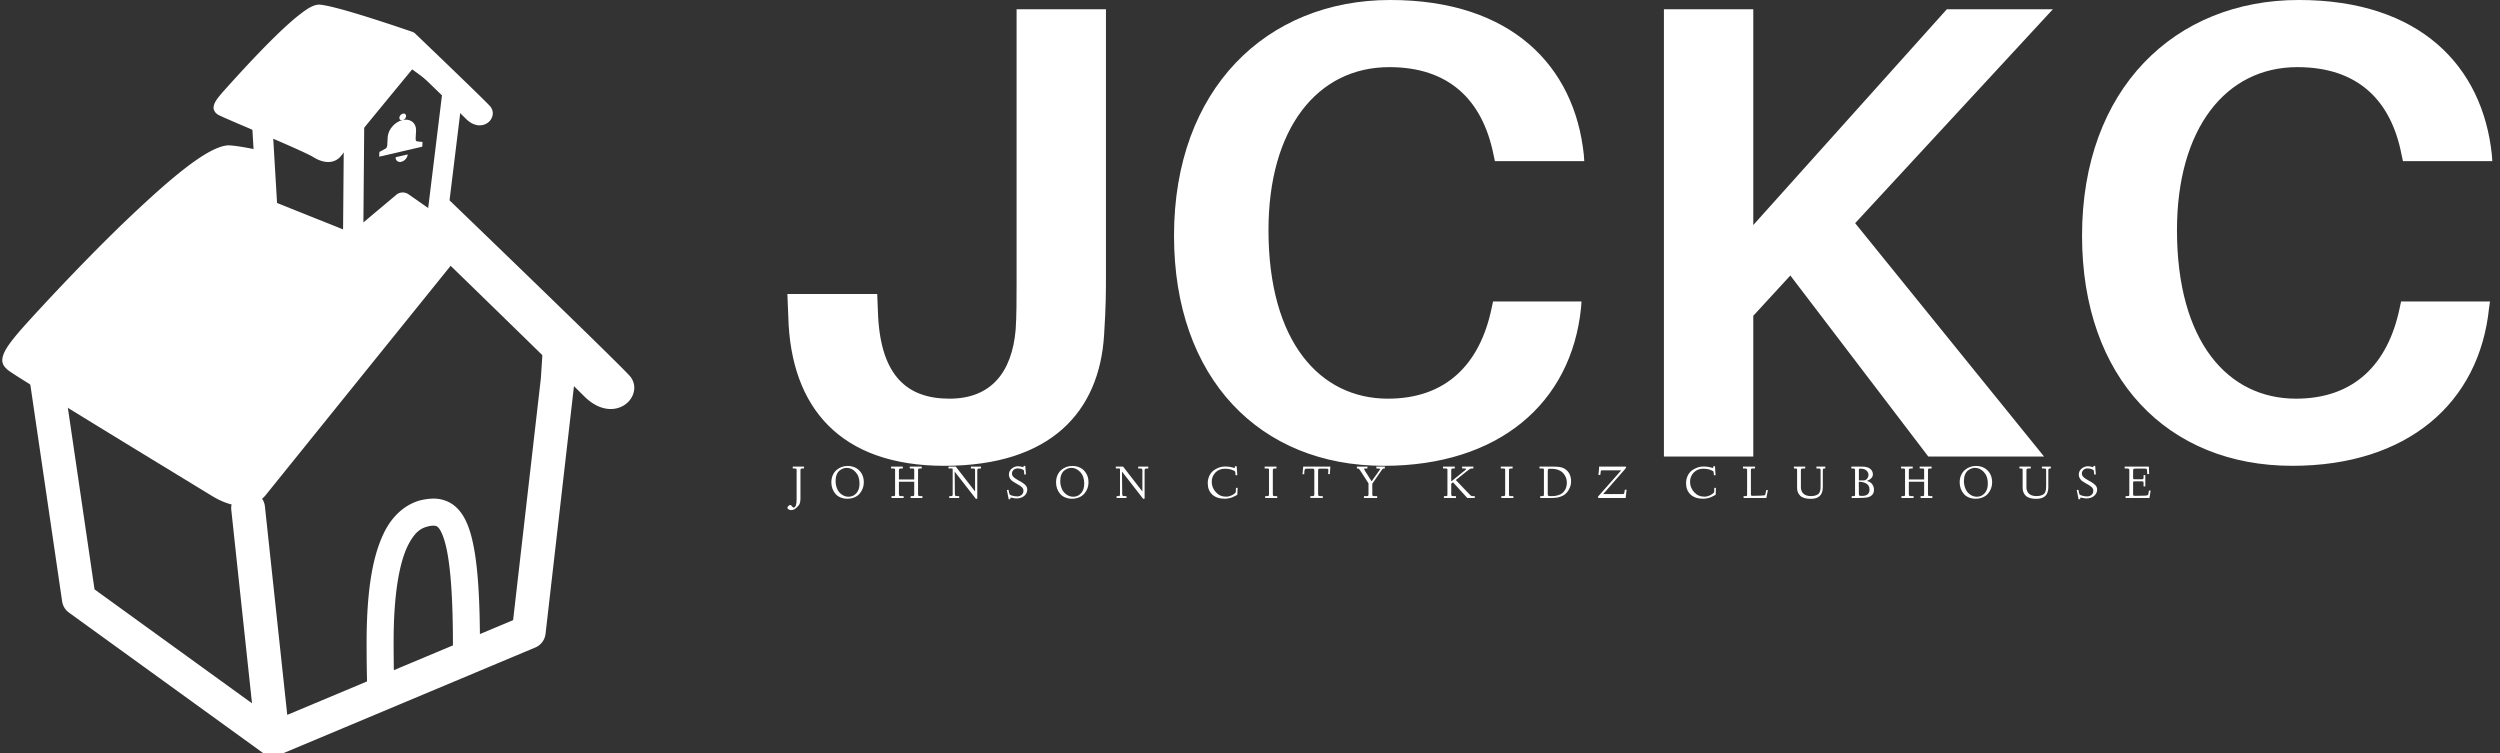 <svg data-v-423bf9ae="" xmlns="http://www.w3.org/2000/svg" viewBox="0 0 322 97" class="iconLeftSlogan"><rect x="0" y="0" width="322" height="97" fill="#333333" stroke="none"/><!----><!----><!----><g data-v-423bf9ae="" id="a8ef9dfa-5ba8-4bcf-9a0b-997d4c02fcfc" fill="white" transform="matrix(5.964,0,0,5.964,97.18,-22.187)"><path d="M7.59 3.92L5.66 3.92L5.66 9.81C5.66 10.21 5.66 10.53 5.64 10.84C5.56 11.76 5.11 12.33 4.21 12.33C3.30 12.33 2.74 11.84 2.67 10.56L2.65 10.07L0.71 10.07L0.73 10.56C0.78 12.53 1.86 13.78 4.10 13.78C6.40 13.78 7.45 12.61 7.55 10.95C7.59 10.33 7.59 10.02 7.59 9.62ZM13.73 3.72C11.06 3.72 9.06 5.64 9.06 8.81C9.06 11.89 10.91 13.78 13.59 13.78C16.07 13.78 17.64 12.43 17.85 10.37L17.86 10.23L15.95 10.23L15.92 10.37C15.67 11.58 14.94 12.33 13.68 12.33C12.21 12.33 11.10 11.10 11.10 8.69C11.10 6.50 12.15 5.17 13.71 5.17C14.99 5.17 15.72 5.87 15.96 7.06L15.99 7.20L17.92 7.20L17.91 7.06C17.71 5.15 16.35 3.72 13.73 3.72ZM23.77 8.54L28.04 3.92L25.75 3.92L21.57 8.58L21.57 3.92L19.64 3.92L19.64 13.58L21.57 13.58L21.57 10.54L22.37 9.67L25.35 13.58L27.85 13.58ZM33.35 3.72C30.67 3.72 28.67 5.64 28.67 8.81C28.67 11.89 30.52 13.78 33.21 13.78C35.69 13.78 37.25 12.43 37.46 10.37L37.48 10.23L35.56 10.23L35.53 10.37C35.28 11.58 34.55 12.33 33.29 12.33C31.82 12.33 30.72 11.10 30.72 8.69C30.72 6.50 31.77 5.17 33.32 5.17C34.61 5.17 35.34 5.87 35.57 7.06L35.60 7.20L37.53 7.20L37.52 7.06C37.32 5.15 35.97 3.72 33.35 3.72Z"></path></g><!----><g data-v-423bf9ae="" id="09e5b9c4-1f45-4020-bf9e-fe9ebdd034a5" transform="matrix(1.037,0,0,1.037,0.293,0.594)" stroke="none" fill="white"><path d="M29.772 62.251c-1.037 0-2.286-.347-3.771-1.254-2.594-1.586-15.195-9.244-21.579-13.22C2.266 46.428.915 45.59.634 45.332.446 45.14 0 44.799 0 44.157c.033-.89.675-1.939 2.732-4.25 1.727-1.92 6.853-7.493 12.124-12.597 5.333-5.099 10.543-9.736 13.233-9.829l.089.002c.925.043 2.478.325 4.43.748a.45.45 0 0 1 .355.413l.388 6.558 10.137 4.054 5.963-5.006a.446.446 0 0 1 .547-.025l3.54 2.476.292-2.377a.458.458 0 0 1 .198-.32.46.46 0 0 1 .374-.058l.989.285.188.107c.011.011 20.551 19.78 22.324 21.747l-.334.302-.335.299c-.832-.925-6.427-6.376-11.778-11.56a5767.11 5767.11 0 0 0-10.421-10.062l-.375-.106-.318 2.597a.447.447 0 0 1-.265.355.446.446 0 0 1-.439-.042l-3.873-2.708-5.904 4.959a.453.453 0 0 1-.457.072l-10.65-4.261a.456.456 0 0 1-.283-.393l-.384-6.499c-1.773-.379-3.196-.625-3.955-.658h-.041c-1.84-.093-7.421 4.495-12.607 9.577C10.238 33.034 5.118 38.6 3.404 40.506 1.359 42.751.87 43.827.903 44.155c0 .192.087.258.37.539.008.029 1.528 1.019 3.626 2.317a1417.18 1417.18 0 0 0 7.851 4.839c5.816 3.563 11.992 7.32 13.722 8.378 1.384.845 2.473 1.123 3.303 1.123 1.167-.004 1.875-.547 2.264-1.021.771-.967 23.265-28.84 23.265-28.84a.453.453 0 0 1 .324-.167.448.448 0 0 1 .341.126c0 .002 13.455 13.072 16.921 16.541 1.004 1.002 1.936 1.339 2.684 1.341 1.218-.002 2.021-.917 2.023-1.741a1.336 1.336 0 0 0-.359-.907l.335-.299.334-.302c.399.444.593.983.591 1.508-.008 1.385-1.249 2.637-2.924 2.639-1.031.002-2.193-.475-3.319-1.603-3.127-3.122-14.419-14.101-16.565-16.186-2.705 3.355-22.239 27.562-22.952 28.457-.513.641-1.492 1.354-2.953 1.354h-.013z"></path><path d="M60.19 12.957c-.268-.297-1.478-1.482-2.937-2.896a1.255 1.255 0 0 0-.498-.844L55.172 8.05c-2.215-2.134-4.317-4.146-4.317-4.146S41.327.607 39.352.522C37.378.437 29.48 9.315 27.934 11.03c-1.546 1.716-1.202 1.889-.944 2.147.106.106 1.883.866 4.043 1.789l.631 10.62c.029.487.333.911.788 1.094l10.653 4.26c.01.004.02.002.029.006.142.052.288.085.435.085h.003c.137 0 .27-.027.397-.07.04-.013.074-.036.113-.053.086-.039.168-.082.243-.139.018-.013.039-.018.056-.032l5.431-4.561 3.363 2.353a1.258 1.258 0 0 0 1.969-.879l1.813-14.82c.404.395.755.741 1.001.987 1.545 1.545 3.008 0 2.232-.86zm-26.57 3.119c2.367 1.02 4.615 2.013 5.279 2.42 1.545.946 2.403.428 2.747 0 .055-.069.338-.415.771-.942l-.089 10.366-8.2-3.281-.508-8.563zm19.279 9.191l-2.438-1.706a1.254 1.254 0 0 0-1.532.068l-4.076 3.424.107-12.595 5.533-6.727 4.175 3.075-1.769 14.461z"></path><path d="M40.478 19.548c-.538 0-1.154-.181-1.851-.608-1.241-.769-9.198-4.054-11.332-5.025-.342-.173-.433-.173-.674-.371-.049-.054-.379-.301-.379-.75.037-.596.379-1.059 1.304-2.114 1.158-1.282 5.843-6.554 9.029-9.161C37.67.655 38.482.043 39.321 0h.01c.017 0 .047-.001.092.005 2.293.163 11.555 3.401 11.6 3.406l.189.115c.013.012 8.543 8.172 9.363 9.081.232.256.35.581.348.891-.01.82-.719 1.494-1.628 1.498-.561 0-1.162-.264-1.706-.81-1.28-1.282-5.237-5.1-6.52-6.337a6327.444 6327.444 0 0 0-9.019 10.974 1.98 1.98 0 0 1-1.562.726l-.01-.001zm-13.096-6.745c.08.039.198.097.346.163.299.138.719.321 1.22.54 1.006.435 2.341 1.003 3.718 1.593 2.768 1.187 5.643 2.43 6.504 2.954.579.354 1.008.456 1.307.456.412-.004.633-.186.761-.336.352-.443 9.383-11.418 9.385-11.422a.528.528 0 0 1 .373-.188.52.52 0 0 1 .392.145c.002.002 5.384 5.186 6.939 6.741.402.402.736.505.969.505.382 0 .585-.291.585-.455a.28.28 0 0 0-.078-.194c-.682-.76-8.35-8.105-9.228-8.945-.491-.169-2.595-.889-4.89-1.618-2.602-.833-5.537-1.676-6.356-1.698l-.013-.001c-.005 0-.014 0-.033-.003-.24.016-1.114.494-2.048 1.289-1.019.831-2.226 1.976-3.419 3.176-2.391 2.401-4.726 5.021-5.497 5.876-.447.495-.723.851-.876 1.09a1.538 1.538 0 0 0-.149.278.447.447 0 0 1 .023.022l.065.032zm23.283-5.346l.362-.375-.362.375zM77.569 46.385c-1.731-1.922-22.301-21.723-22.301-21.723l-.99-.283-.381 3.114-.003.003-4.153-2.904-6.169 5.181-10.652-4.261-.406-6.841c-1.939-.422-3.495-.701-4.354-.738-4.424-.192-21.633 18.429-25.092 22.275C-.393 44.052.377 44.437.952 45.015c.116.116 1.075.734 2.546 1.657-.026.193-.036.39-.006.592v-.002l3.942 26.856c.083.562.385 1.061.846 1.396l24.097 17.432c.014.01.031.013.045.022.159.109.331.197.516.26.026.009.051.015.077.022a1.932 1.932 0 0 0 .817.081c.031-.003.059-.014.089-.019.074-.011.146-.027.22-.047.063-.017.126-.034.187-.057.03-.012.062-.016.092-.028l31.783-13.33a2.103 2.103 0 0 0 1.273-1.695l3.589-31.272.005-.059c.601.592 1.115 1.102 1.5 1.487 3.46 3.458 6.73 0 4.999-1.926zM11.458 72.631L8.062 49.502c6.689 4.123 15.986 9.774 18.174 11.112.902.551 1.697.876 2.396 1.044a2.091 2.091 0 0 0-.188 1.097l2.574 24.027-19.56-14.151zm37.149 6.564c-.006-6.268.787-9.961 1.737-11.941.987-1.976 1.82-2.283 2.713-2.485a2.71 2.71 0 0 1 .5-.052c.334.021.359.033.547.188.285.225.889 1.291 1.258 3.66.388 2.348.612 5.903.612 11.023l-7.34 3.078a217.376 217.376 0 0 1-.027-3.471zm18.285-32.751l-3.444 30.009-4.124 1.729c-.054-6.141-.427-9.969-1.166-12.517-.406-1.367-.929-2.423-1.749-3.204-.814-.793-1.93-1.121-2.851-1.103-.37 0-.735.039-1.095.103-1.816.275-3.902 1.607-5.152 4.353-1.287 2.739-2.052 6.844-2.06 13.38 0 1.806.019 3.421.054 4.868l-9.91 4.156-2.776-25.908a2.081 2.081 0 0 0-.637-1.282c.159-.136.297-.276.407-.414.742-.93 21.796-27.022 23.188-28.747l3.978 3.702a4965.34 4965.34 0 0 1 7.566 7.379l-.229 3.496z"></path><g><path d="M49.323 14.046c-.01.227.167.366.395.314a.59.59 0 0 0 .436-.503c.011-.227-.164-.366-.395-.312a.59.59 0 0 0-.436.501zM48.858 18.956c-.022.406.297.659.709.564.413-.098.765-.504.785-.911l-1.494.347z"></path><path d="M52.166 17.646c0-.004.016-.256.031-.591 0-.008-.514-.026-.751-.091-.072-.021-.107-.231-.107-.262l.057-1.087c.021-.929-.719-1.5-1.677-1.278-.956.222-1.773 1.154-1.848 2.096-.002.009-.024.485-.057 1.086-.002.032-.07.271-.157.332-.266.177-.802.431-.814.447-.017.335-.029.587-.031.593l5.354-1.245z"></path></g></g><!----><g data-v-423bf9ae="" id="efa55e92-eb78-4263-a93b-967ae65d8d12" fill="white" transform="matrix(0.433,0,0,0.433,101.878,58.765)"><path d="M-1.07 15.35L-1.07 15.35L-1.07 15.35Q-1.07 15.07-0.75 14.78L-0.75 14.78L-0.75 14.78Q-0.43 14.49-0.20 14.49L-0.20 14.49L-0.20 14.49Q0.01 14.49 0.29 14.88L0.29 14.88L0.29 14.88Q0.56 15.25 0.77 15.26L0.77 15.26L0.77 15.26Q1.68 15.26 1.68 12.75L1.68 12.75L1.68 4.14L1.68 4.14Q1.68 3.81 1.58 3.72L1.58 3.72L1.58 3.72Q1.48 3.64 1.05 3.64L1.05 3.64L0.53 3.64L0.53 3.08L3.89 3.08L3.86 3.64L3.42 3.64L3.42 3.64Q3.03 3.64 2.93 3.73L2.93 3.73L2.93 3.73Q2.82 3.84 2.82 4.28L2.82 4.28L2.82 12.44L2.82 12.44Q2.82 13.80 2.45 14.39L2.45 14.39L2.45 14.39Q2.28 14.67 1.79 15.16L1.79 15.16L1.79 15.16Q1.33 15.62 0.96 15.80L0.96 15.80L0.96 15.80Q0.53 16.03 0.03 16.02L0.03 16.02L0.03 16.02Q-0.36 16.02-0.72 15.80L-0.72 15.80L-0.72 15.80Q-1.07 15.59-1.07 15.35ZM12.01 7.83L12.01 7.83L12.01 7.83Q12.01 6.62 12.41 5.68L12.41 5.68L12.41 5.68Q12.83 4.72 13.52 4.12L13.52 4.12L13.52 4.12Q14.21 3.51 15.07 3.19L15.07 3.19L15.07 3.19Q15.91 2.88 16.86 2.88L16.86 2.88L16.86 2.88Q18.12 2.88 19.17 3.40L19.17 3.40L19.17 3.40Q20.25 3.93 20.97 5.07L20.97 5.07L20.97 5.07Q21.66 6.17 21.67 7.75L21.67 7.75L21.67 7.75Q21.67 8.70 21.36 9.54L21.36 9.54L21.36 9.54Q21.05 10.38 20.45 11.10L20.45 11.10L20.45 11.10Q19.84 11.81 18.91 12.22L18.91 12.22L18.91 12.22Q17.94 12.63 16.75 12.64L16.75 12.64L16.75 12.64Q15.62 12.64 14.68 12.23L14.68 12.23L14.68 12.23Q13.75 11.83 13.19 11.14L13.19 11.14L13.19 11.14Q12.61 10.45 12.32 9.60L12.32 9.60L12.32 9.60Q12.01 8.72 12.01 7.83ZM13.27 7.38L13.27 7.38L13.27 7.38Q13.27 8.52 13.70 9.60L13.70 9.60L13.70 9.60Q14.10 10.64 15.03 11.33L15.03 11.33L15.03 11.33Q15.94 12.03 17.13 12.04L17.13 12.04L17.13 12.04Q18.50 12.04 19.44 11.01L19.44 11.01L19.44 11.01Q20.39 9.97 20.39 8.10L20.39 8.10L20.39 8.10Q20.39 5.99 19.23 4.72L19.23 4.72L19.23 4.72Q18.08 3.46 16.57 3.45L16.57 3.45L16.57 3.45Q16.05 3.45 15.51 3.65L15.51 3.65L15.51 3.65Q14.96 3.85 14.46 4.25L14.46 4.25L14.46 4.25Q13.91 4.68 13.59 5.48L13.59 5.48L13.59 5.48Q13.27 6.27 13.27 7.38ZM30.15 3.64L29.78 3.64L29.78 3.08L33.27 3.08L33.27 3.64L32.91 3.64L32.91 3.64Q32.40 3.64 32.25 3.75L32.25 3.75L32.25 3.75Q32.12 3.84 32.11 4.25L32.11 4.25L32.11 6.91L36.66 6.91L36.66 4.14L36.66 4.14Q36.66 3.77 36.57 3.71L36.57 3.71L36.57 3.71Q36.46 3.64 35.93 3.64L35.93 3.64L35.34 3.64L35.33 3.08L38.88 3.08L38.88 3.64L38.49 3.64L38.49 3.64Q38.01 3.64 37.91 3.74L37.91 3.74L37.91 3.74Q37.80 3.83 37.80 4.22L37.80 4.22L37.80 11.29L37.80 11.29Q37.80 11.67 37.93 11.77L37.93 11.77L37.93 11.77Q38.09 11.87 38.64 11.87L38.64 11.87L39.11 11.87L39.09 12.41L35.61 12.41L35.59 11.87L36.00 11.87L36.00 11.87Q36.47 11.87 36.57 11.77L36.57 11.77L36.57 11.77Q36.66 11.67 36.66 11.25L36.66 11.25L36.66 7.58L32.11 7.58L32.11 11.25L32.11 11.25Q32.11 11.67 32.26 11.77L32.26 11.77L32.26 11.77Q32.42 11.87 33.12 11.87L33.12 11.87L33.52 11.87L33.50 12.41L29.91 12.41L29.90 11.87L30.26 11.87L30.26 11.87Q30.81 11.87 30.88 11.80L30.88 11.80L30.88 11.80Q30.97 11.70 30.97 11.25L30.97 11.25L30.97 4.09L30.97 4.09Q30.97 3.76 30.84 3.71L30.84 3.71L30.84 3.71Q30.67 3.64 30.15 3.64L30.15 3.64ZM46.86 3.64L46.85 3.08L49.02 3.08L54.76 10.48L54.76 4.14L54.76 4.14Q54.76 3.81 54.60 3.72L54.60 3.72L54.60 3.72Q54.45 3.64 53.99 3.64L53.99 3.64L53.50 3.64L53.53 3.08L56.51 3.08L56.51 3.64L56.18 3.64L56.18 3.64Q55.72 3.64 55.57 3.75L55.57 3.75L55.57 3.75Q55.42 3.86 55.42 4.25L55.42 4.25L55.42 12.32L55.42 12.47L55.42 12.47Q55.42 12.52 55.41 12.57L55.41 12.57L55.41 12.57Q55.39 12.61 55.36 12.64L55.36 12.64L55.36 12.64Q55.34 12.65 55.29 12.65L55.29 12.65L55.10 12.65L55.04 12.65L55.01 12.65L54.98 12.64L54.98 12.64Q54.95 12.64 54.94 12.63L54.94 12.63L54.94 12.63Q54.93 12.61 54.93 12.60L54.93 12.60L54.93 12.60Q54.93 12.58 54.91 12.57L54.91 12.57L54.91 12.57Q54.89 12.54 54.86 12.50L54.86 12.50L54.86 12.50Q54.84 12.48 54.82 12.45L54.82 12.45L54.82 12.45Q54.80 12.41 54.79 12.40L54.79 12.40L48.69 4.56L48.75 11.22L48.75 11.22Q48.75 11.67 48.92 11.77L48.92 11.77L48.92 11.77Q49.08 11.87 49.79 11.87L49.79 11.87L50.03 11.87L50.03 12.41L47.09 12.41L47.09 11.87L47.51 11.87L47.51 11.87Q47.89 11.87 48.00 11.76L48.00 11.76L48.00 11.76Q48.09 11.66 48.10 11.25L48.10 11.25L48.10 3.80L47.95 3.64L46.86 3.64ZM64.22 10.04L64.22 10.04L64.71 9.98L64.89 10.85L64.89 10.85Q65.00 11.33 65.07 11.41L65.07 11.41L65.07 11.41Q65.14 11.49 65.55 11.64L65.55 11.64L65.55 11.64Q66.39 11.95 67.29 11.95L67.29 11.95L67.29 11.95Q68.07 11.95 68.61 11.49L68.61 11.49L68.61 11.49Q69.15 11.04 69.15 10.26L69.15 10.26L69.15 10.26Q69.15 9.65 68.69 9.21L68.69 9.21L68.69 9.21Q68.21 8.76 67.35 8.30L67.35 8.30L66.78 7.98L66.78 7.98Q66.04 7.55 65.80 7.36L65.80 7.36L65.80 7.36Q65.44 7.08 65.13 6.59L65.13 6.59L65.13 6.59Q64.82 6.10 64.82 5.46L64.82 5.46L64.82 5.46Q64.82 4.39 65.66 3.68L65.66 3.68L65.66 3.68Q66.50 2.97 67.61 2.97L67.61 2.97L67.61 2.97Q67.89 2.97 68.24 3.04L68.24 3.04L68.24 3.04Q68.43 3.08 68.77 3.17L68.77 3.17L69.01 3.25L69.01 3.25Q69.10 3.25 69.15 3.16L69.15 3.16L69.15 3.16Q69.20 3.05 69.20 2.98L69.20 2.98L69.21 2.88L69.69 2.85L69.90 5.41L69.40 5.43L69.28 4.18L69.28 4.18Q68.53 3.62 67.37 3.62L67.37 3.62L67.37 3.62Q66.73 3.62 66.22 4.05L66.22 4.05L66.22 4.05Q65.74 4.47 65.74 5.12L65.74 5.12L65.74 5.12Q65.74 5.72 66.19 6.17L66.19 6.17L66.19 6.17Q66.62 6.60 67.49 7.08L67.49 7.08L68.26 7.50L68.26 7.50Q69.21 8.03 69.75 8.59L69.75 8.59L69.75 8.59Q70.28 9.15 70.28 9.92L70.28 9.92L70.28 9.92Q70.28 10.99 69.43 11.76L69.43 11.76L69.43 11.76Q68.56 12.54 67.10 12.54L67.10 12.54L67.10 12.54Q66.54 12.54 66.04 12.41L66.04 12.41L66.04 12.41Q65.54 12.29 65.48 12.29L65.48 12.29L65.48 12.29Q65.23 12.29 65.23 12.58L65.23 12.58L65.24 12.76L64.76 12.80L64.76 12.80Q64.70 12.41 64.22 10.04ZM78.85 7.83L78.85 7.83L78.85 7.83Q78.85 6.62 79.25 5.68L79.25 5.68L79.25 5.68Q79.67 4.72 80.36 4.12L80.36 4.12L80.36 4.12Q81.05 3.51 81.91 3.19L81.91 3.19L81.91 3.19Q82.75 2.88 83.70 2.88L83.70 2.88L83.70 2.88Q84.96 2.88 86.01 3.40L86.01 3.40L86.01 3.40Q87.09 3.93 87.80 5.07L87.80 5.07L87.80 5.07Q88.50 6.17 88.50 7.75L88.50 7.75L88.50 7.75Q88.50 8.70 88.20 9.54L88.20 9.54L88.20 9.54Q87.89 10.38 87.28 11.10L87.28 11.10L87.28 11.10Q86.68 11.81 85.74 12.22L85.74 12.22L85.74 12.22Q84.78 12.63 83.59 12.64L83.59 12.64L83.59 12.64Q82.46 12.64 81.52 12.23L81.52 12.23L81.52 12.23Q80.58 11.83 80.02 11.14L80.02 11.14L80.02 11.14Q79.45 10.45 79.15 9.60L79.15 9.60L79.15 9.60Q78.85 8.72 78.85 7.83ZM80.10 7.38L80.10 7.38L80.10 7.38Q80.10 8.52 80.53 9.60L80.53 9.60L80.53 9.60Q80.94 10.64 81.87 11.33L81.87 11.33L81.87 11.33Q82.78 12.03 83.97 12.04L83.97 12.04L83.97 12.04Q85.34 12.04 86.28 11.01L86.28 11.01L86.28 11.01Q87.23 9.97 87.23 8.10L87.23 8.10L87.23 8.10Q87.23 5.99 86.06 4.72L86.06 4.72L86.06 4.72Q84.92 3.46 83.41 3.45L83.41 3.45L83.41 3.45Q82.89 3.45 82.34 3.65L82.34 3.65L82.34 3.65Q81.80 3.85 81.29 4.25L81.29 4.25L81.29 4.25Q80.75 4.68 80.42 5.48L80.42 5.48L80.42 5.48Q80.10 6.27 80.10 7.38ZM96.63 3.64L96.62 3.08L98.79 3.08L104.53 10.48L104.53 4.14L104.53 4.14Q104.53 3.81 104.37 3.72L104.37 3.72L104.37 3.72Q104.22 3.64 103.76 3.64L103.76 3.64L103.27 3.64L103.30 3.08L106.28 3.08L106.28 3.64L105.96 3.64L105.96 3.64Q105.49 3.64 105.34 3.75L105.34 3.75L105.34 3.75Q105.19 3.86 105.19 4.25L105.19 4.25L105.19 12.32L105.19 12.47L105.19 12.47Q105.19 12.52 105.18 12.57L105.18 12.57L105.18 12.57Q105.16 12.61 105.13 12.64L105.13 12.64L105.13 12.64Q105.12 12.65 105.06 12.65L105.06 12.65L104.87 12.65L104.81 12.65L104.78 12.65L104.75 12.64L104.75 12.64Q104.73 12.64 104.71 12.63L104.71 12.63L104.71 12.63Q104.70 12.61 104.70 12.60L104.70 12.60L104.70 12.60Q104.70 12.58 104.69 12.57L104.69 12.57L104.69 12.57Q104.66 12.54 104.63 12.50L104.63 12.50L104.63 12.50Q104.62 12.48 104.60 12.45L104.60 12.45L104.60 12.45Q104.58 12.41 104.56 12.40L104.56 12.40L98.46 4.56L98.53 11.22L98.53 11.22Q98.53 11.67 98.69 11.77L98.69 11.77L98.69 11.77Q98.85 11.87 99.56 11.87L99.56 11.87L99.80 11.87L99.80 12.41L96.86 12.41L96.86 11.87L97.28 11.87L97.28 11.87Q97.66 11.87 97.77 11.76L97.77 11.76L97.77 11.76Q97.86 11.66 97.87 11.25L97.87 11.25L97.87 3.80L97.73 3.64L96.63 3.64ZM123.97 8.02L123.97 8.02L123.97 8.02Q123.97 6.86 124.44 5.83L124.44 5.83L124.44 5.83Q124.91 4.85 125.66 4.27L125.66 4.27L125.66 4.27Q126.40 3.69 127.30 3.37L127.30 3.37L127.30 3.37Q128.19 3.05 129.04 3.05L129.04 3.05L129.04 3.05Q129.90 3.05 130.57 3.16L130.57 3.16L130.57 3.16Q131.20 3.26 131.50 3.37L131.50 3.37L131.50 3.37Q131.80 3.48 131.84 3.48L131.84 3.48L131.84 3.48Q132.01 3.48 132.03 3.41L132.03 3.41L132.03 3.41Q132.06 3.33 132.06 3.09L132.06 3.09L132.06 2.97L132.59 2.97L132.59 2.97Q132.63 4.30 132.76 5.64L132.76 5.64L132.25 5.65L132.25 5.65Q132.23 5.40 132.21 5.26L132.21 5.26L132.21 5.26Q132.21 5.20 132.21 5.13L132.21 5.13L132.21 5.13Q132.20 5.07 132.19 5.02L132.19 5.02L132.19 5.02Q132.19 4.98 132.19 4.95L132.19 4.95L132.19 4.95Q132.16 4.84 132.16 4.74L132.16 4.74L132.16 4.74Q132.16 4.68 132.12 4.59L132.12 4.59L132.12 4.59Q132.12 4.57 132.09 4.55L132.09 4.55L132.09 4.55Q132.06 4.52 132.06 4.50L132.06 4.50L132.06 4.50Q132.03 4.44 131.96 4.41L131.96 4.41L131.96 4.41Q131.92 4.38 131.89 4.37L131.89 4.37L131.89 4.37Q131.87 4.36 131.84 4.35L131.84 4.35L131.84 4.35Q131.82 4.35 131.80 4.33L131.80 4.33L131.80 4.33Q131.78 4.31 131.74 4.29L131.74 4.29L131.74 4.29Q131.69 4.27 131.65 4.25L131.65 4.25L131.65 4.25Q131.43 4.16 131.40 4.14L131.40 4.14L131.40 4.14Q131.05 3.96 130.41 3.83L130.41 3.83L130.41 3.83Q129.74 3.71 129.08 3.71L129.08 3.71L129.08 3.71Q127.35 3.71 126.26 4.84L126.26 4.84L126.26 4.84Q125.15 5.99 125.16 7.62L125.16 7.62L125.16 7.62Q125.16 9.35 126.38 10.69L126.38 10.69L126.38 10.69Q127.58 12.02 129.40 12.02L129.40 12.02L129.40 12.02Q130.40 12.02 131.35 11.49L131.35 11.49L131.35 11.49Q132.30 10.94 132.32 10.58L132.32 10.58L132.36 9.41L132.86 9.41L132.77 11.45L132.77 11.45Q132.71 11.49 132.58 11.57L132.58 11.57L132.58 11.57Q132.52 11.60 132.06 11.85L132.06 11.85L132.06 11.85Q131.68 12.05 131.24 12.23L131.24 12.23L131.24 12.23Q130.87 12.39 130.22 12.51L130.22 12.51L130.22 12.51Q129.62 12.63 129.05 12.64L129.05 12.64L129.05 12.64Q126.67 12.64 125.31 11.39L125.31 11.39L125.31 11.39Q123.97 10.14 123.97 8.02ZM141.48 3.64L140.89 3.64L140.90 3.08L144.42 3.08L144.42 3.64L144.18 3.64L144.18 3.64Q143.64 3.64 143.47 3.73L143.47 3.73L143.47 3.73Q143.33 3.81 143.33 4.28L143.33 4.28L143.33 11.22L143.33 11.22Q143.33 11.68 143.44 11.77L143.44 11.77L143.44 11.77Q143.55 11.87 144.08 11.87L144.08 11.87L144.63 11.87L144.64 12.41L141.06 12.41L141.05 11.87L141.41 11.87L141.41 11.87Q141.97 11.87 142.08 11.77L142.08 11.77L142.08 11.77Q142.19 11.67 142.19 11.25L142.19 11.25L142.19 4.14L142.19 4.14Q142.19 3.77 142.09 3.71L142.09 3.71L142.09 3.71Q141.98 3.64 141.48 3.64L141.48 3.64ZM152.66 5.35L152.16 5.33L152.16 5.33Q152.28 4.17 152.37 3.08L152.37 3.08L160.45 3.08L160.45 3.08Q160.36 4.13 160.34 4.53L160.34 4.53L160.34 4.53Q160.30 5.26 160.28 5.32L160.28 5.32L159.78 5.30L159.78 5.30Q159.86 4.34 159.86 4.16L159.86 4.16L159.86 4.16Q159.86 3.88 159.71 3.79L159.71 3.79L159.71 3.79Q159.54 3.69 159.14 3.69L159.14 3.69L157.53 3.69L157.53 3.69Q157.03 3.69 156.91 3.79L156.91 3.79L156.91 3.79Q156.81 3.87 156.80 4.36L156.80 4.36L156.80 11.22L156.80 11.22Q156.80 11.66 156.95 11.76L156.95 11.76L156.95 11.76Q157.10 11.87 157.62 11.87L157.62 11.87L158.18 11.87L158.19 12.41L154.50 12.40L154.50 11.87L154.72 11.87L154.72 11.87Q155.39 11.87 155.53 11.79L155.53 11.79L155.53 11.79Q155.67 11.70 155.67 11.28L155.67 11.28L155.67 4.48L155.67 4.48Q155.67 3.92 155.58 3.80L155.58 3.80L155.58 3.80Q155.48 3.69 155.05 3.69L155.05 3.69L153.58 3.69L153.58 3.69Q153.40 3.69 153.33 3.71L153.33 3.71L153.33 3.71Q153.26 3.72 153.15 3.72L153.15 3.72L153.15 3.72Q153.13 3.72 153.01 3.79L153.01 3.79L153.01 3.79Q152.93 3.84 152.90 3.86L152.90 3.86L152.90 3.86Q152.87 3.88 152.83 3.99L152.83 3.99L152.83 3.99Q152.80 4.05 152.78 4.14L152.78 4.14L152.78 4.14Q152.75 4.21 152.73 4.36L152.73 4.36L152.73 4.36Q152.70 4.59 152.70 4.61L152.70 4.61L152.70 4.61Q152.70 4.80 152.69 4.95L152.69 4.95L152.69 4.95Q152.69 5.02 152.68 5.15L152.68 5.15L152.68 5.15Q152.67 5.29 152.66 5.35L152.66 5.35ZM168.33 3.64L168.33 3.64L168.34 3.08L171.48 3.08L171.48 3.64L171.20 3.64L171.20 3.64Q170.75 3.64 170.64 3.66L170.64 3.66L170.64 3.66Q170.47 3.71 170.47 3.82L170.47 3.82L170.47 3.82Q170.47 3.89 170.72 4.31L170.72 4.31L172.72 7.46L175.17 3.99L175.17 3.99Q175.25 3.83 175.26 3.82L175.26 3.82L175.26 3.82Q175.26 3.64 174.34 3.64L174.34 3.64L174.13 3.64L174.11 3.08L176.65 3.08L176.65 3.64L176.59 3.64L176.59 3.64Q176.24 3.64 176.09 3.72L176.09 3.72L176.09 3.72Q175.94 3.80 175.65 4.22L175.65 4.22L172.92 8.17L172.92 11.22L172.92 11.22Q172.92 11.66 173.03 11.77L173.03 11.77L173.03 11.77Q173.13 11.87 173.74 11.87L173.74 11.87L174.38 11.87L174.36 12.41L170.43 12.41L170.44 11.87L171.00 11.87L171.00 11.87Q171.53 11.87 171.66 11.79L171.66 11.79L171.66 11.79Q171.79 11.70 171.79 11.25L171.79 11.25L171.79 8.06L169.49 4.49L169.49 4.49Q169.07 3.84 168.94 3.73L168.94 3.73L168.94 3.73Q168.83 3.64 168.33 3.64ZM194.55 3.64L193.96 3.64L193.96 3.08L197.46 3.08L197.46 3.64L197.02 3.64L197.02 3.64Q196.62 3.64 196.51 3.73L196.51 3.73L196.51 3.73Q196.40 3.84 196.40 4.28L196.40 4.28L196.40 7.50L200.49 4.18L200.49 4.18Q200.84 3.89 200.84 3.77L200.84 3.77L200.84 3.77Q200.84 3.64 200.20 3.64L200.20 3.64L199.65 3.64L199.62 3.08L202.98 3.08L202.98 3.64L202.62 3.64L202.62 3.64Q202.19 3.64 201.97 3.76L201.97 3.76L201.97 3.76Q201.80 3.86 200.92 4.55L200.92 4.55L197.76 7.08L201.99 11.49L201.99 11.49Q202.35 11.87 202.59 11.87L202.59 11.87L203.40 11.87L203.38 12.41L201.17 12.41L196.92 7.74L196.40 8.16L196.40 11.22L196.40 11.22Q196.40 11.70 196.57 11.79L196.57 11.79L196.57 11.79Q196.74 11.87 197.50 11.87L197.50 11.87L197.81 11.87L197.81 12.41L194.23 12.41L194.22 11.87L194.59 11.87L194.59 11.87Q195.10 11.87 195.18 11.79L195.18 11.79L195.18 11.79Q195.27 11.70 195.27 11.25L195.27 11.25L195.27 4.14L195.27 4.14Q195.27 3.77 195.17 3.71L195.17 3.71L195.17 3.71Q195.06 3.64 194.55 3.64L194.55 3.64ZM211.72 3.64L211.13 3.64L211.15 3.08L214.66 3.08L214.66 3.64L214.43 3.64L214.43 3.64Q213.88 3.64 213.71 3.73L213.71 3.73L213.71 3.73Q213.58 3.81 213.58 4.28L213.58 4.28L213.58 11.22L213.58 11.22Q213.58 11.68 213.68 11.77L213.68 11.77L213.68 11.77Q213.79 11.87 214.33 11.87L214.33 11.87L214.87 11.87L214.89 12.41L211.31 12.41L211.29 11.87L211.65 11.87L211.65 11.87Q212.21 11.87 212.33 11.77L212.33 11.77L212.33 11.77Q212.44 11.67 212.44 11.25L212.44 11.25L212.44 4.14L212.44 4.14Q212.44 3.77 212.34 3.71L212.34 3.71L212.34 3.71Q212.23 3.64 211.72 3.64L211.72 3.64ZM222.67 3.64L222.63 3.08L226.41 3.08L226.41 3.08Q227.73 3.08 228.59 3.19L228.59 3.19L228.59 3.19Q229.41 3.29 230.10 3.69L230.10 3.69L230.10 3.69Q231.05 4.27 231.56 5.24L231.56 5.24L231.56 5.24Q232.05 6.21 232.05 7.39L232.05 7.39L232.05 7.39Q232.05 8.05 231.91 8.65L231.91 8.65L231.91 8.65Q231.75 9.29 231.36 9.98L231.36 9.98L231.36 9.98Q230.93 10.73 230.37 11.21L230.37 11.21L230.37 11.21Q229.74 11.76 228.77 12.08L228.77 12.08L228.77 12.08Q227.77 12.41 226.50 12.41L226.50 12.41L222.88 12.41L222.87 11.87L223.24 11.87L223.24 11.87Q223.76 11.87 223.86 11.79L223.86 11.79L223.86 11.79Q223.97 11.70 223.97 11.25L223.97 11.25L223.97 4.14L223.97 4.14Q223.97 3.77 223.88 3.71L223.88 3.71L223.88 3.71Q223.77 3.64 223.25 3.64L223.25 3.64L222.67 3.64ZM225.11 4.39L225.11 11.22L225.11 11.22Q225.11 11.67 225.27 11.77L225.27 11.77L225.27 11.77Q225.43 11.87 226.30 11.87L226.30 11.87L226.30 11.87Q227.35 11.87 228.14 11.61L228.14 11.61L228.14 11.61Q229.00 11.35 229.43 10.99L229.43 10.99L229.43 10.99Q229.93 10.58 230.23 10.05L230.23 10.05L230.23 10.05Q230.54 9.52 230.67 8.96L230.67 8.96L230.67 8.96Q230.79 8.41 230.79 7.82L230.79 7.82L230.79 7.82Q230.79 7.03 230.52 6.34L230.52 6.34L230.52 6.34Q230.25 5.65 229.73 5.05L229.73 5.05L229.73 5.05Q229.20 4.46 228.29 4.09L228.29 4.09L228.29 4.09Q227.36 3.73 226.20 3.73L226.20 3.73L225.68 3.73L225.68 3.73Q225.32 3.73 225.22 3.85L225.22 3.85L225.22 3.85Q225.11 3.99 225.11 4.39L225.11 4.39ZM240.02 12.13L240.02 12.13L240.02 12.13Q240.02 12.08 240.11 11.95L240.11 11.95L240.11 11.95Q240.17 11.87 240.41 11.60L240.41 11.60L240.41 11.60Q240.52 11.48 240.58 11.41L240.58 11.41L240.58 11.41Q240.65 11.33 240.69 11.29L240.69 11.29L246.97 4.18L241.26 4.18L241.26 4.18Q240.99 4.18 240.92 4.31L240.92 4.31L240.92 4.31Q240.86 4.43 240.80 5.09L240.80 5.09L240.80 5.09Q240.80 5.11 240.79 5.13L240.79 5.13L240.79 5.13Q240.78 5.16 240.78 5.21L240.78 5.21L240.78 5.21Q240.77 5.26 240.77 5.30L240.77 5.30L240.77 5.30Q240.74 5.53 240.74 5.58L240.74 5.58L240.18 5.55L240.18 5.55Q240.37 4.02 240.39 3.08L240.39 3.08L248.02 3.08L248.02 3.08Q248.45 3.08 248.45 3.21L248.45 3.21L248.45 3.21Q248.45 3.24 248.40 3.36L248.40 3.36L248.40 3.36Q248.37 3.41 248.29 3.55L248.29 3.55L248.29 3.55Q248.26 3.60 248.14 3.75L248.14 3.75L248.14 3.75Q248.09 3.83 248.04 3.90L248.04 3.90L247.97 3.97L241.60 11.25L247.14 11.25L247.14 11.25Q247.71 11.25 247.77 11.17L247.77 11.17L247.77 11.17Q247.88 11.03 248.04 9.95L248.04 9.95L248.57 9.97L248.57 9.97Q248.57 10.01 248.55 10.11L248.55 10.11L248.55 10.11Q248.53 10.21 248.51 10.40L248.51 10.40L248.51 10.40Q248.49 10.60 248.47 10.79L248.47 10.79L248.47 10.79Q248.33 11.87 248.29 12.41L248.29 12.41L240.33 12.41L240.33 12.41Q240.02 12.41 240.02 12.13ZM266.25 8.02L266.25 8.02L266.25 8.02Q266.25 6.86 266.72 5.83L266.72 5.83L266.72 5.83Q267.19 4.85 267.94 4.27L267.94 4.27L267.94 4.27Q268.69 3.69 269.58 3.37L269.58 3.37L269.58 3.37Q270.48 3.05 271.32 3.05L271.32 3.05L271.32 3.05Q272.19 3.05 272.86 3.16L272.86 3.16L272.86 3.16Q273.49 3.26 273.78 3.37L273.78 3.37L273.78 3.37Q274.09 3.48 274.12 3.48L274.12 3.48L274.12 3.48Q274.29 3.48 274.31 3.41L274.31 3.41L274.31 3.41Q274.34 3.33 274.34 3.09L274.34 3.09L274.34 2.97L274.87 2.97L274.87 2.97Q274.91 4.30 275.04 5.64L275.04 5.64L274.54 5.65L274.54 5.65Q274.51 5.40 274.50 5.26L274.50 5.26L274.50 5.26Q274.50 5.20 274.49 5.13L274.49 5.13L274.49 5.13Q274.48 5.07 274.48 5.02L274.48 5.02L274.48 5.02Q274.47 4.98 274.47 4.95L274.47 4.95L274.47 4.95Q274.44 4.84 274.44 4.74L274.44 4.74L274.44 4.74Q274.44 4.68 274.40 4.59L274.40 4.59L274.40 4.59Q274.40 4.57 274.37 4.55L274.37 4.55L274.37 4.55Q274.34 4.52 274.34 4.50L274.34 4.50L274.34 4.50Q274.31 4.44 274.24 4.41L274.24 4.41L274.24 4.41Q274.20 4.38 274.18 4.37L274.18 4.37L274.18 4.37Q274.15 4.36 274.12 4.35L274.12 4.35L274.12 4.35Q274.11 4.35 274.08 4.33L274.08 4.33L274.08 4.33Q274.06 4.31 274.02 4.29L274.02 4.29L274.02 4.29Q273.98 4.27 273.94 4.25L273.94 4.25L273.94 4.25Q273.71 4.16 273.68 4.14L273.68 4.14L273.68 4.14Q273.33 3.96 272.69 3.83L272.69 3.83L272.69 3.83Q272.02 3.71 271.36 3.71L271.36 3.71L271.36 3.71Q269.64 3.71 268.54 4.84L268.54 4.84L268.54 4.84Q267.44 5.99 267.44 7.62L267.44 7.62L267.44 7.62Q267.44 9.35 268.66 10.69L268.66 10.69L268.66 10.69Q269.86 12.02 271.68 12.02L271.68 12.02L271.68 12.02Q272.69 12.02 273.63 11.49L273.63 11.49L273.63 11.49Q274.58 10.94 274.61 10.58L274.61 10.58L274.65 9.41L275.14 9.41L275.06 11.45L275.06 11.45Q274.99 11.49 274.86 11.57L274.86 11.57L274.86 11.57Q274.80 11.60 274.34 11.85L274.34 11.85L274.34 11.85Q273.96 12.05 273.52 12.23L273.52 12.23L273.52 12.23Q273.16 12.39 272.51 12.51L272.51 12.51L272.51 12.51Q271.90 12.63 271.33 12.64L271.33 12.64L271.33 12.64Q268.95 12.64 267.59 11.39L267.59 11.39L267.59 11.39Q266.25 10.14 266.25 8.02ZM283.66 3.64L283.17 3.64L283.19 3.08L286.77 3.08L286.77 3.64L286.14 3.64L286.14 3.64Q285.76 3.64 285.65 3.72L285.65 3.72L285.65 3.72Q285.54 3.80 285.54 4.16L285.54 4.16L285.54 11.22L285.54 11.22Q285.54 11.57 285.62 11.67L285.62 11.67L285.62 11.67Q285.71 11.77 286.00 11.77L286.00 11.77L286.00 11.77Q288.87 11.74 289.53 11.63L289.53 11.63L289.53 11.63Q289.74 11.61 289.82 11.39L289.82 11.39L289.82 11.39Q289.91 11.17 290.10 10.05L290.10 10.05L290.60 10.08L290.13 12.41L283.37 12.41L283.36 11.87L283.75 11.87L283.75 11.87Q284.25 11.87 284.32 11.80L284.32 11.80L284.32 11.80Q284.40 11.72 284.41 11.33L284.41 11.33L284.41 4.09L284.41 4.09Q284.41 3.80 284.25 3.72L284.25 3.72L284.25 3.72Q284.10 3.64 283.66 3.64L283.66 3.64ZM298.71 3.64L298.33 3.64L298.33 3.08L301.69 3.08L301.70 3.64L301.17 3.64L301.17 3.64Q300.74 3.64 300.58 3.73L300.58 3.73L300.58 3.73Q300.41 3.83 300.41 4.16L300.41 4.16L300.41 9.33L300.41 9.33Q300.41 9.63 300.45 9.78L300.45 9.78L300.45 9.78Q300.49 10.01 300.65 10.41L300.65 10.41L300.65 10.41Q300.82 10.80 301.12 11.09L301.12 11.09L301.12 11.09Q301.42 11.40 301.98 11.63L301.98 11.63L301.98 11.63Q302.56 11.85 303.34 11.85L303.34 11.85L303.34 11.85Q304.19 11.85 304.74 11.67L304.74 11.67L304.74 11.67Q305.30 11.48 305.61 11.22L305.61 11.22L305.61 11.22Q305.92 10.96 306.06 10.49L306.06 10.49L306.06 10.49Q306.23 9.95 306.24 9.66L306.24 9.66L306.24 9.66Q306.26 9.18 306.27 8.67L306.27 8.67L306.27 4.14L306.27 4.14Q306.27 3.81 306.13 3.72L306.13 3.72L306.13 3.72Q305.98 3.64 305.50 3.64L305.50 3.64L305.01 3.64L305.03 3.08L307.67 3.08L307.67 3.64L307.47 3.64L307.47 3.64Q307.15 3.64 307.04 3.75L307.04 3.75L307.04 3.75Q306.93 3.86 306.93 4.25L306.93 4.25L306.93 9.22L306.93 9.22Q306.93 12.67 303.34 12.67L303.34 12.67L303.34 12.67Q301.17 12.67 300.22 11.76L300.22 11.76L300.22 11.76Q299.28 10.86 299.28 9.41L299.28 9.41L299.28 4.14L299.28 4.14Q299.28 3.81 299.18 3.72L299.18 3.72L299.18 3.72Q299.07 3.64 298.71 3.64L298.71 3.64ZM315.80 3.64L315.40 3.64L315.43 3.08L318.53 3.08L318.53 3.08Q320.27 3.08 321.05 3.75L321.05 3.75L321.05 3.75Q321.82 4.42 321.82 5.37L321.82 5.37L321.82 5.37Q321.82 6.08 321.28 6.60L321.28 6.60L321.28 6.60Q320.72 7.14 320.02 7.35L320.02 7.35L320.02 7.35Q321.10 7.57 321.64 8.34L321.64 8.34L321.64 8.34Q322.16 9.08 322.15 10.01L322.15 10.01L322.15 10.01Q322.15 11.01 321.52 11.59L321.52 11.59L321.52 11.59Q320.92 12.13 319.97 12.28L319.97 12.28L319.97 12.28Q319.05 12.41 317.50 12.41L317.50 12.41L315.52 12.41L315.52 11.87L315.94 11.87L315.94 11.87Q316.30 11.87 316.41 11.80L316.41 11.80L316.41 11.80Q316.52 11.73 316.52 11.46L316.52 11.46L316.52 4.14L316.52 4.14Q316.52 3.81 316.37 3.72L316.37 3.72L316.37 3.72Q316.24 3.64 315.80 3.64L315.80 3.64ZM317.63 7.59L317.63 7.59L317.66 11.35L317.66 11.35Q317.66 11.63 317.83 11.71L317.83 11.71L317.83 11.71Q317.99 11.80 318.57 11.80L318.57 11.80L318.57 11.80Q320.82 11.80 320.82 9.91L320.82 9.91L320.82 9.91Q320.82 9.22 320.50 8.73L320.50 8.73L320.50 8.73Q320.19 8.24 319.66 8.02L319.66 8.02L319.66 8.02Q319.07 7.75 318.64 7.68L318.64 7.68L318.64 7.68Q318.16 7.59 317.63 7.59ZM317.66 4.01L317.66 7.19L319.03 7.19L319.03 7.19Q319.69 7.19 320.11 6.66L320.11 6.66L320.11 6.66Q320.51 6.15 320.52 5.54L320.52 5.54L320.52 5.54Q320.52 4.85 319.93 4.27L319.93 4.27L319.93 4.27Q319.35 3.69 318.08 3.69L318.08 3.69L318.08 3.69Q317.66 3.69 317.66 4.01L317.66 4.01ZM330.57 3.64L330.20 3.64L330.20 3.08L333.68 3.08L333.68 3.64L333.32 3.64L333.32 3.64Q332.81 3.64 332.66 3.75L332.66 3.75L332.66 3.75Q332.53 3.84 332.52 4.25L332.52 4.25L332.52 6.91L337.07 6.91L337.07 4.14L337.07 4.14Q337.07 3.77 336.98 3.71L336.98 3.71L336.98 3.71Q336.87 3.64 336.34 3.64L336.34 3.64L335.75 3.64L335.74 3.08L339.29 3.08L339.29 3.64L338.91 3.64L338.91 3.64Q338.43 3.64 338.32 3.74L338.32 3.74L338.32 3.74Q338.21 3.83 338.21 4.22L338.21 4.22L338.21 11.29L338.21 11.29Q338.21 11.67 338.34 11.77L338.34 11.77L338.34 11.77Q338.50 11.87 339.05 11.87L339.05 11.87L339.52 11.87L339.51 12.41L336.02 12.41L336.01 11.87L336.42 11.87L336.42 11.87Q336.88 11.87 336.98 11.77L336.98 11.77L336.98 11.77Q337.07 11.67 337.07 11.25L337.07 11.25L337.07 7.58L332.52 7.58L332.52 11.25L332.52 11.25Q332.52 11.67 332.67 11.77L332.67 11.77L332.67 11.77Q332.83 11.87 333.53 11.87L333.53 11.87L333.94 11.87L333.91 12.41L330.33 12.41L330.31 11.87L330.67 11.87L330.67 11.87Q331.22 11.87 331.29 11.80L331.29 11.80L331.29 11.80Q331.39 11.70 331.39 11.25L331.39 11.25L331.39 4.09L331.39 4.09Q331.39 3.76 331.25 3.71L331.25 3.71L331.25 3.71Q331.08 3.64 330.57 3.64L330.57 3.64ZM347.64 7.83L347.64 7.83L347.64 7.83Q347.64 6.62 348.04 5.68L348.04 5.68L348.04 5.68Q348.46 4.72 349.15 4.12L349.15 4.12L349.15 4.12Q349.84 3.51 350.70 3.19L350.70 3.19L350.70 3.19Q351.54 2.88 352.50 2.88L352.50 2.88L352.50 2.88Q353.75 2.88 354.81 3.40L354.81 3.40L354.81 3.40Q355.89 3.93 356.60 5.07L356.60 5.07L356.60 5.07Q357.29 6.17 357.30 7.75L357.30 7.75L357.30 7.75Q357.30 8.70 356.99 9.54L356.99 9.54L356.99 9.54Q356.69 10.38 356.08 11.10L356.08 11.10L356.08 11.10Q355.48 11.81 354.54 12.22L354.54 12.22L354.54 12.22Q353.58 12.63 352.39 12.64L352.39 12.64L352.39 12.64Q351.25 12.64 350.31 12.23L350.31 12.23L350.31 12.23Q349.38 11.83 348.82 11.14L348.82 11.14L348.82 11.14Q348.24 10.45 347.95 9.60L347.95 9.60L347.95 9.60Q347.64 8.72 347.64 7.83ZM348.90 7.38L348.90 7.38L348.90 7.38Q348.90 8.52 349.33 9.60L349.33 9.60L349.33 9.60Q349.73 10.64 350.66 11.33L350.66 11.33L350.66 11.33Q351.57 12.03 352.76 12.04L352.76 12.04L352.76 12.04Q354.14 12.04 355.07 11.01L355.07 11.01L355.07 11.01Q356.02 9.97 356.02 8.10L356.02 8.10L356.02 8.10Q356.02 5.99 354.86 4.72L354.86 4.72L354.86 4.72Q353.71 3.46 352.20 3.45L352.20 3.45L352.20 3.45Q351.68 3.45 351.14 3.65L351.14 3.65L351.14 3.65Q350.59 3.85 350.09 4.25L350.09 4.25L350.09 4.25Q349.54 4.68 349.22 5.48L349.22 5.48L349.22 5.48Q348.90 6.27 348.90 7.38ZM365.80 3.64L365.42 3.64L365.42 3.08L368.78 3.08L368.79 3.64L368.26 3.64L368.26 3.64Q367.83 3.64 367.67 3.73L367.67 3.73L367.67 3.73Q367.50 3.83 367.50 4.16L367.50 4.16L367.50 9.33L367.50 9.33Q367.50 9.63 367.53 9.78L367.53 9.78L367.53 9.78Q367.58 10.01 367.74 10.41L367.74 10.41L367.74 10.41Q367.91 10.80 368.20 11.09L368.20 11.09L368.20 11.09Q368.51 11.40 369.07 11.63L369.07 11.63L369.07 11.63Q369.65 11.85 370.43 11.85L370.43 11.85L370.43 11.85Q371.28 11.85 371.83 11.67L371.83 11.67L371.83 11.67Q372.39 11.48 372.70 11.22L372.70 11.22L372.70 11.22Q373.00 10.96 373.15 10.49L373.15 10.49L373.15 10.49Q373.32 9.95 373.32 9.66L373.32 9.66L373.32 9.66Q373.35 9.18 373.36 8.67L373.36 8.67L373.36 4.14L373.36 4.14Q373.36 3.81 373.21 3.72L373.21 3.72L373.21 3.72Q373.06 3.64 372.59 3.64L372.59 3.64L372.09 3.64L372.12 3.08L374.75 3.08L374.75 3.64L374.56 3.64L374.56 3.64Q374.24 3.64 374.13 3.75L374.13 3.75L374.13 3.75Q374.01 3.86 374.01 4.25L374.01 4.25L374.01 9.22L374.01 9.22Q374.01 12.67 370.43 12.67L370.43 12.67L370.43 12.67Q368.26 12.67 367.31 11.76L367.31 11.76L367.31 11.76Q366.37 10.86 366.37 9.41L366.37 9.41L366.37 4.14L366.37 4.14Q366.37 3.81 366.27 3.72L366.27 3.72L366.27 3.72Q366.16 3.64 365.80 3.64L365.80 3.64ZM382.46 10.04L382.46 10.04L382.96 9.98L383.14 10.85L383.14 10.85Q383.25 11.33 383.32 11.41L383.32 11.41L383.32 11.41Q383.39 11.49 383.80 11.64L383.80 11.64L383.80 11.64Q384.64 11.95 385.53 11.95L385.53 11.95L385.53 11.95Q386.32 11.95 386.86 11.49L386.86 11.49L386.86 11.49Q387.39 11.04 387.39 10.26L387.39 10.26L387.39 10.26Q387.39 9.65 386.93 9.21L386.93 9.21L386.93 9.21Q386.46 8.76 385.60 8.30L385.60 8.30L385.03 7.98L385.03 7.98Q384.28 7.55 384.05 7.36L384.05 7.36L384.05 7.36Q383.69 7.08 383.38 6.59L383.38 6.59L383.38 6.59Q383.07 6.10 383.07 5.46L383.07 5.46L383.07 5.46Q383.07 4.39 383.91 3.68L383.91 3.68L383.91 3.68Q384.75 2.97 385.85 2.97L385.85 2.97L385.85 2.97Q386.13 2.97 386.48 3.04L386.48 3.04L386.48 3.04Q386.68 3.08 387.02 3.17L387.02 3.17L387.26 3.25L387.26 3.25Q387.35 3.25 387.39 3.16L387.39 3.16L387.39 3.16Q387.45 3.05 387.45 2.98L387.45 2.98L387.46 2.88L387.94 2.85L388.15 5.41L387.65 5.43L387.52 4.18L387.52 4.18Q386.78 3.62 385.62 3.62L385.62 3.62L385.62 3.62Q384.97 3.62 384.47 4.05L384.47 4.05L384.47 4.05Q383.99 4.47 383.99 5.12L383.99 5.12L383.99 5.12Q383.99 5.72 384.44 6.17L384.44 6.17L384.44 6.17Q384.87 6.60 385.74 7.08L385.74 7.08L386.51 7.50L386.51 7.50Q387.46 8.03 387.99 8.59L387.99 8.59L387.99 8.59Q388.53 9.15 388.53 9.92L388.53 9.92L388.53 9.92Q388.53 10.99 387.67 11.76L387.67 11.76L387.67 11.76Q386.80 12.54 385.35 12.54L385.35 12.54L385.35 12.54Q384.79 12.54 384.29 12.41L384.29 12.41L384.29 12.41Q383.78 12.29 383.73 12.29L383.73 12.29L383.73 12.29Q383.48 12.29 383.48 12.58L383.48 12.58L383.49 12.76L383.01 12.80L383.01 12.80Q382.95 12.41 382.46 10.04ZM396.72 3.64L396.71 3.08L403.92 3.08L403.92 3.08Q403.94 4.14 403.99 5.28L403.99 5.28L403.44 5.30L403.44 5.30Q403.43 4.66 403.38 4.25L403.38 4.25L403.38 4.25Q403.33 3.89 403.28 3.80L403.28 3.80L403.28 3.80Q403.22 3.71 403.11 3.69L403.11 3.69L403.11 3.69Q403.01 3.68 402.42 3.68L402.42 3.68L400.05 3.68L400.05 3.68Q399.50 3.68 399.36 3.77L399.36 3.77L399.36 3.77Q399.23 3.86 399.23 4.33L399.23 4.33L399.23 6.28L399.23 6.28Q399.23 6.69 399.29 6.76L399.29 6.76L399.29 6.76Q399.36 6.84 399.70 6.84L399.70 6.84L401.81 6.84L401.81 6.84Q402.17 6.84 402.25 6.73L402.25 6.73L402.25 6.73Q402.34 6.63 402.34 6.14L402.34 6.14L402.34 5.61L402.86 5.63L402.86 8.97L402.34 8.97L402.34 8.24L402.34 8.24Q402.34 7.66 402.27 7.57L402.27 7.57L402.27 7.57Q402.19 7.46 401.84 7.46L401.84 7.46L399.74 7.46L399.74 7.46Q399.40 7.46 399.32 7.54L399.32 7.54L399.32 7.54Q399.23 7.63 399.23 7.89L399.23 7.89L399.23 11.20L399.23 11.20Q399.23 11.57 399.32 11.67L399.32 11.67L399.32 11.67Q399.40 11.77 399.68 11.77L399.68 11.77L399.68 11.77Q402.60 11.75 403.12 11.69L403.12 11.69L403.12 11.69Q403.64 11.63 403.72 11.38L403.72 11.38L403.73 11.36L403.74 11.35L403.96 10.17L404.44 10.25L404.09 12.41L396.99 12.41L396.99 11.87L397.36 11.87L397.36 11.87Q397.92 11.87 398.00 11.80L398.00 11.80L398.00 11.80Q398.10 11.72 398.10 11.33L398.10 11.33L398.10 4.24L398.10 4.24Q398.10 3.82 397.95 3.73L397.95 3.73L397.95 3.73Q397.78 3.64 397.12 3.64L397.12 3.64L396.72 3.64Z"></path></g></svg>
